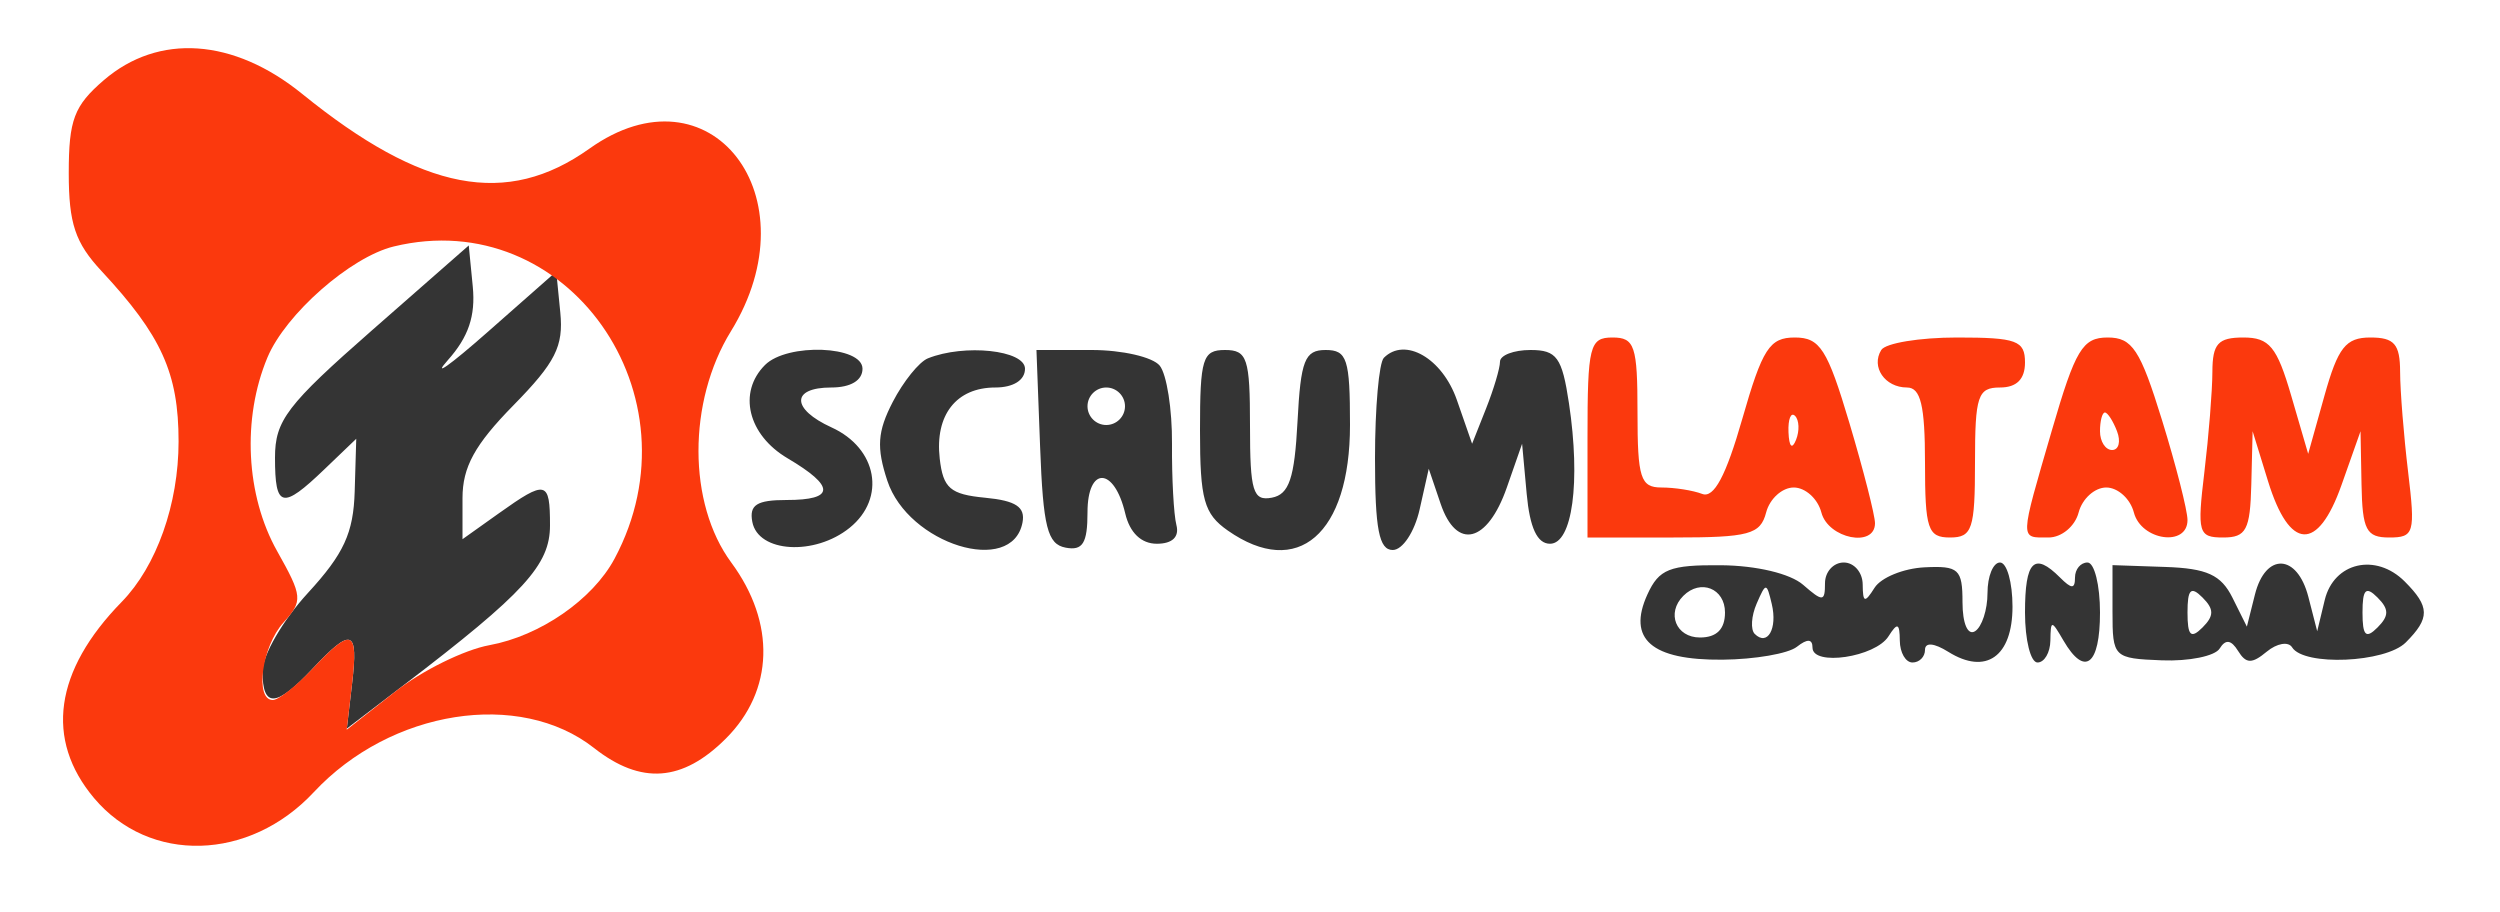 <svg xmlns="http://www.w3.org/2000/svg" width="200" height="73" viewBox="0 0 200 73" version="1.1"><path d="M 29.750 26.433 C 22.948 32.398, 22 33.643, 22 36.614 C 22 40.648, 22.573 40.784, 25.945 37.551 L 28.500 35.102 28.376 39.301 C 28.278 42.641, 27.511 44.307, 24.626 47.445 C 22.632 49.615, 21 52.428, 21 53.695 C 21 56.661, 22.080 56.609, 25 53.500 C 28.148 50.150, 28.676 50.340, 28.173 54.642 L 27.748 58.284 32.320 54.793 C 41.955 47.436, 44 45.202, 44 42.031 C 44 38.438, 43.697 38.367, 39.904 41.068 L 37 43.136 37 39.856 C 37 37.365, 37.980 35.577, 41.074 32.425 C 44.438 28.997, 45.091 27.704, 44.824 24.999 L 44.500 21.724 39 26.571 C 35.975 29.236, 34.545 30.248, 35.822 28.818 C 37.476 26.966, 38.051 25.273, 37.822 22.928 L 37.500 19.637 29.750 26.433 M 61.200 29.200 C 59.011 31.389, 59.830 34.787, 63 36.659 C 66.830 38.922, 66.807 40, 62.927 40 C 60.540 40, 59.927 40.391, 60.185 41.750 C 60.653 44.215, 65.177 44.487, 67.978 42.219 C 70.908 39.846, 70.186 35.861, 66.524 34.193 C 63.289 32.719, 63.276 31, 66.500 31 C 68.056 31, 69 30.433, 69 29.500 C 69 27.648, 62.983 27.417, 61.200 29.200 M 74.229 28.669 C 73.530 28.951, 72.267 30.518, 71.422 32.152 C 70.196 34.522, 70.108 35.796, 70.986 38.458 C 72.664 43.542, 80.969 46.114, 81.799 41.806 C 82.038 40.563, 81.274 40.054, 78.810 39.818 C 76.018 39.550, 75.450 39.060, 75.178 36.690 C 74.778 33.205, 76.501 31, 79.622 31 C 81.069 31, 82 30.413, 82 29.500 C 82 28.010, 77.156 27.492, 74.229 28.669 M 83.208 35.739 C 83.451 42.177, 83.794 43.535, 85.250 43.812 C 86.618 44.074, 87 43.457, 87 40.990 C 87 37.276, 89.135 37.335, 90.018 41.074 C 90.382 42.619, 91.300 43.500, 92.545 43.500 C 93.789 43.500, 94.359 42.954, 94.112 42 C 93.899 41.175, 93.740 38.250, 93.760 35.500 C 93.780 32.750, 93.337 29.938, 92.776 29.250 C 92.214 28.563, 89.766 28, 87.335 28 L 82.916 28 83.208 35.739 M 96 34.443 C 96 39.968, 96.317 41.109, 98.223 42.443 C 103.806 46.354, 108 42.733, 108 34 C 108 28.718, 107.767 28, 106.050 28 C 104.378 28, 104.057 28.818, 103.800 33.740 C 103.563 38.268, 103.130 39.551, 101.750 39.814 C 100.239 40.101, 100 39.318, 100 34.073 C 100 28.667, 99.780 28, 98 28 C 96.207 28, 96 28.667, 96 34.443 M 110.709 28.624 C 110.319 29.014, 110 32.633, 110 36.667 C 110 42.336, 110.322 44, 111.421 44 C 112.207 44, 113.167 42.549, 113.571 40.750 L 114.300 37.500 115.251 40.304 C 116.521 44.045, 118.996 43.436, 120.546 39 L 121.768 35.500 122.134 39.500 C 122.384 42.226, 122.978 43.500, 124 43.500 C 125.792 43.500, 126.461 38.558, 125.519 32.276 C 124.965 28.586, 124.544 28, 122.439 28 C 121.097 28, 120 28.421, 120 28.935 C 120 29.449, 119.498 31.137, 118.884 32.685 L 117.768 35.500 116.550 32 C 115.388 28.661, 112.399 26.934, 110.709 28.624 M 87 32.500 C 87 33.325, 87.675 34, 88.500 34 C 89.325 34, 90 33.325, 90 32.500 C 90 31.675, 89.325 31, 88.500 31 C 87.675 31, 87 31.675, 87 32.500 M 131.791 47.560 C 130.165 51.128, 132.122 52.827, 137.797 52.775 C 140.384 52.752, 143.063 52.288, 143.750 51.744 C 144.585 51.084, 145 51.105, 145 51.809 C 145 53.324, 150.021 52.577, 151.080 50.905 C 151.796 49.773, 151.972 49.841, 151.985 51.250 C 151.993 52.212, 152.450 53, 153 53 C 153.550 53, 154 52.546, 154 51.992 C 154 51.370, 154.716 51.430, 155.868 52.149 C 158.874 54.027, 161 52.529, 161 48.531 C 161 46.589, 160.550 45, 160 45 C 159.450 45, 159 46.098, 159 47.441 C 159 48.784, 158.550 50.160, 158 50.500 C 157.420 50.859, 157 49.883, 157 48.176 C 157 45.530, 156.694 45.249, 153.951 45.387 C 152.274 45.472, 150.481 46.207, 149.966 47.020 C 149.178 48.267, 149.028 48.225, 149.015 46.750 C 149.007 45.788, 148.325 45, 147.500 45 C 146.675 45, 146 45.745, 146 46.655 C 146 48.145, 145.826 48.158, 144.250 46.785 C 143.221 45.888, 140.516 45.243, 137.688 45.219 C 133.569 45.185, 132.719 45.522, 131.791 47.560 M 162 49 C 162 51.200, 162.450 53, 163 53 C 163.550 53, 164.014 52.212, 164.030 51.250 C 164.059 49.583, 164.109 49.583, 165.080 51.250 C 166.779 54.166, 168 53.225, 168 49 C 168 46.800, 167.550 45, 167 45 C 166.450 45, 166 45.540, 166 46.200 C 166 47.133, 165.733 47.133, 164.800 46.200 C 162.733 44.133, 162 44.865, 162 49 M 169 48.942 C 169 52.593, 169.084 52.675, 172.947 52.827 C 175.117 52.912, 177.199 52.488, 177.572 51.884 C 178.045 51.118, 178.492 51.177, 179.049 52.079 C 179.685 53.108, 180.151 53.120, 181.335 52.137 C 182.153 51.458, 183.068 51.301, 183.369 51.788 C 184.307 53.306, 190.831 53.026, 192.461 51.397 C 194.412 49.445, 194.396 48.539, 192.375 46.518 C 190.064 44.207, 186.706 44.985, 185.979 48 L 185.376 50.500 184.669 47.750 C 183.778 44.287, 181.245 44.178, 180.394 47.566 L 179.750 50.132 178.597 47.816 C 177.686 45.987, 176.556 45.470, 173.222 45.356 L 169 45.211 169 48.942 M 134.667 47.667 C 133.290 49.043, 134.073 51, 136 51 C 137.333 51, 138 50.333, 138 49 C 138 47.073, 136.043 46.290, 134.667 47.667 M 140.531 48.293 C 140.103 49.279, 140.034 50.367, 140.376 50.710 C 141.392 51.725, 142.211 50.299, 141.743 48.328 C 141.329 46.581, 141.275 46.580, 140.531 48.293 M 175 49 C 175 50.867, 175.267 51.133, 176.200 50.200 C 177.133 49.267, 177.133 48.733, 176.200 47.800 C 175.267 46.867, 175 47.133, 175 49 M 189 49 C 189 50.867, 189.267 51.133, 190.200 50.200 C 191.133 49.267, 191.133 48.733, 190.200 47.800 C 189.267 46.867, 189 47.133, 189 49" stroke="none" fill="#343434" fill-rule="evenodd"/><path d="M 8.306 6.413 C 5.924 8.462, 5.500 9.586, 5.500 13.848 C 5.500 17.882, 6.015 19.422, 8.121 21.684 C 12.925 26.846, 14.286 29.855, 14.286 35.316 C 14.286 40.333, 12.525 45.298, 9.732 48.155 C 4.352 53.660, 3.580 59.158, 7.527 63.850 C 11.961 69.119, 19.943 68.902, 25.103 63.374 C 31.261 56.776, 41.565 55.153, 47.527 59.843 C 51.283 62.797, 54.597 62.557, 58.077 59.077 C 61.908 55.246, 62.070 49.840, 58.500 45 C 55.015 40.276, 55.003 32.135, 58.474 26.500 C 65.119 15.712, 56.819 5.008, 47.148 11.895 C 40.534 16.604, 33.805 15.320, 24.172 7.509 C 18.683 3.058, 12.688 2.644, 8.306 6.413 M 31.500 19.718 C 28.045 20.557, 22.845 25.128, 21.394 28.600 C 19.355 33.480, 19.664 39.629, 22.173 44.094 C 24.212 47.721, 24.243 48.075, 22.673 49.809 C 20.948 51.715, 20.362 56, 21.826 56 C 22.280 56, 23.708 54.875, 25 53.500 C 28.154 50.143, 28.676 50.339, 28.168 54.688 L 27.737 58.376 31.619 55.329 C 33.753 53.653, 37.142 51.982, 39.149 51.615 C 43.206 50.873, 47.412 47.967, 49.163 44.696 C 56.159 31.623, 45.359 16.351, 31.500 19.718 M 127 35 L 127 43 133.883 43 C 139.926 43, 140.831 42.756, 141.290 41 C 141.577 39.900, 142.572 39, 143.500 39 C 144.428 39, 145.423 39.900, 145.710 41 C 146.258 43.095, 150 43.844, 150 41.858 C 150 41.230, 149.081 37.630, 147.958 33.858 C 146.190 27.923, 145.601 27, 143.582 27 C 141.567 27, 140.993 27.889, 139.382 33.514 C 138.077 38.074, 137.115 39.874, 136.177 39.514 C 135.440 39.231, 133.973 39, 132.918 39 C 131.240 39, 131 38.248, 131 33 C 131 27.667, 130.778 27, 129 27 C 127.167 27, 127 27.667, 127 35 M 150.500 28 C 149.663 29.354, 150.792 31, 152.559 31 C 153.654 31, 154 32.443, 154 37 C 154 42.333, 154.222 43, 156 43 C 157.778 43, 158 42.333, 158 37 C 158 31.667, 158.222 31, 160 31 C 161.333 31, 162 30.333, 162 29 C 162 27.245, 161.333 27, 156.559 27 C 153.566 27, 150.840 27.450, 150.500 28 M 164.154 34.414 C 161.550 43.376, 161.562 43, 163.883 43 C 164.926 43, 166 42.107, 166.290 41 C 166.577 39.900, 167.572 39, 168.500 39 C 169.428 39, 170.423 39.900, 170.710 41 C 171.299 43.250, 175 43.773, 175 41.605 C 175 40.838, 174.082 37.238, 172.960 33.605 C 171.218 27.965, 170.583 27, 168.614 27 C 166.607 27, 166.029 27.962, 164.154 34.414 M 176.991 29.750 C 176.987 31.262, 176.699 34.862, 176.352 37.750 C 175.764 42.644, 175.867 43, 177.861 43 C 179.694 43, 180.015 42.393, 180.105 38.750 L 180.210 34.500 181.444 38.500 C 183.158 44.053, 185.422 44.170, 187.320 38.804 L 188.842 34.500 188.921 38.750 C 188.989 42.401, 189.302 43, 191.139 43 C 193.133 43, 193.236 42.644, 192.648 37.750 C 192.301 34.862, 192.013 31.262, 192.009 29.750 C 192.002 27.526, 191.547 27, 189.630 27 C 187.663 27, 187.038 27.791, 185.957 31.654 L 184.654 36.308 183.297 31.654 C 182.155 27.738, 181.548 27, 179.470 27 C 177.444 27, 176.998 27.495, 176.991 29.750 M 143.079 34.583 C 143.127 35.748, 143.364 35.985, 143.683 35.188 C 143.972 34.466, 143.936 33.603, 143.604 33.271 C 143.272 32.939, 143.036 33.529, 143.079 34.583 M 168 34.500 C 168 35.325, 168.436 36, 168.969 36 C 169.501 36, 169.678 35.325, 169.362 34.500 C 169.045 33.675, 168.609 33, 168.393 33 C 168.177 33, 168 33.675, 168 34.500" stroke="none" fill="#fb390d" fill-rule="evenodd"/></svg>